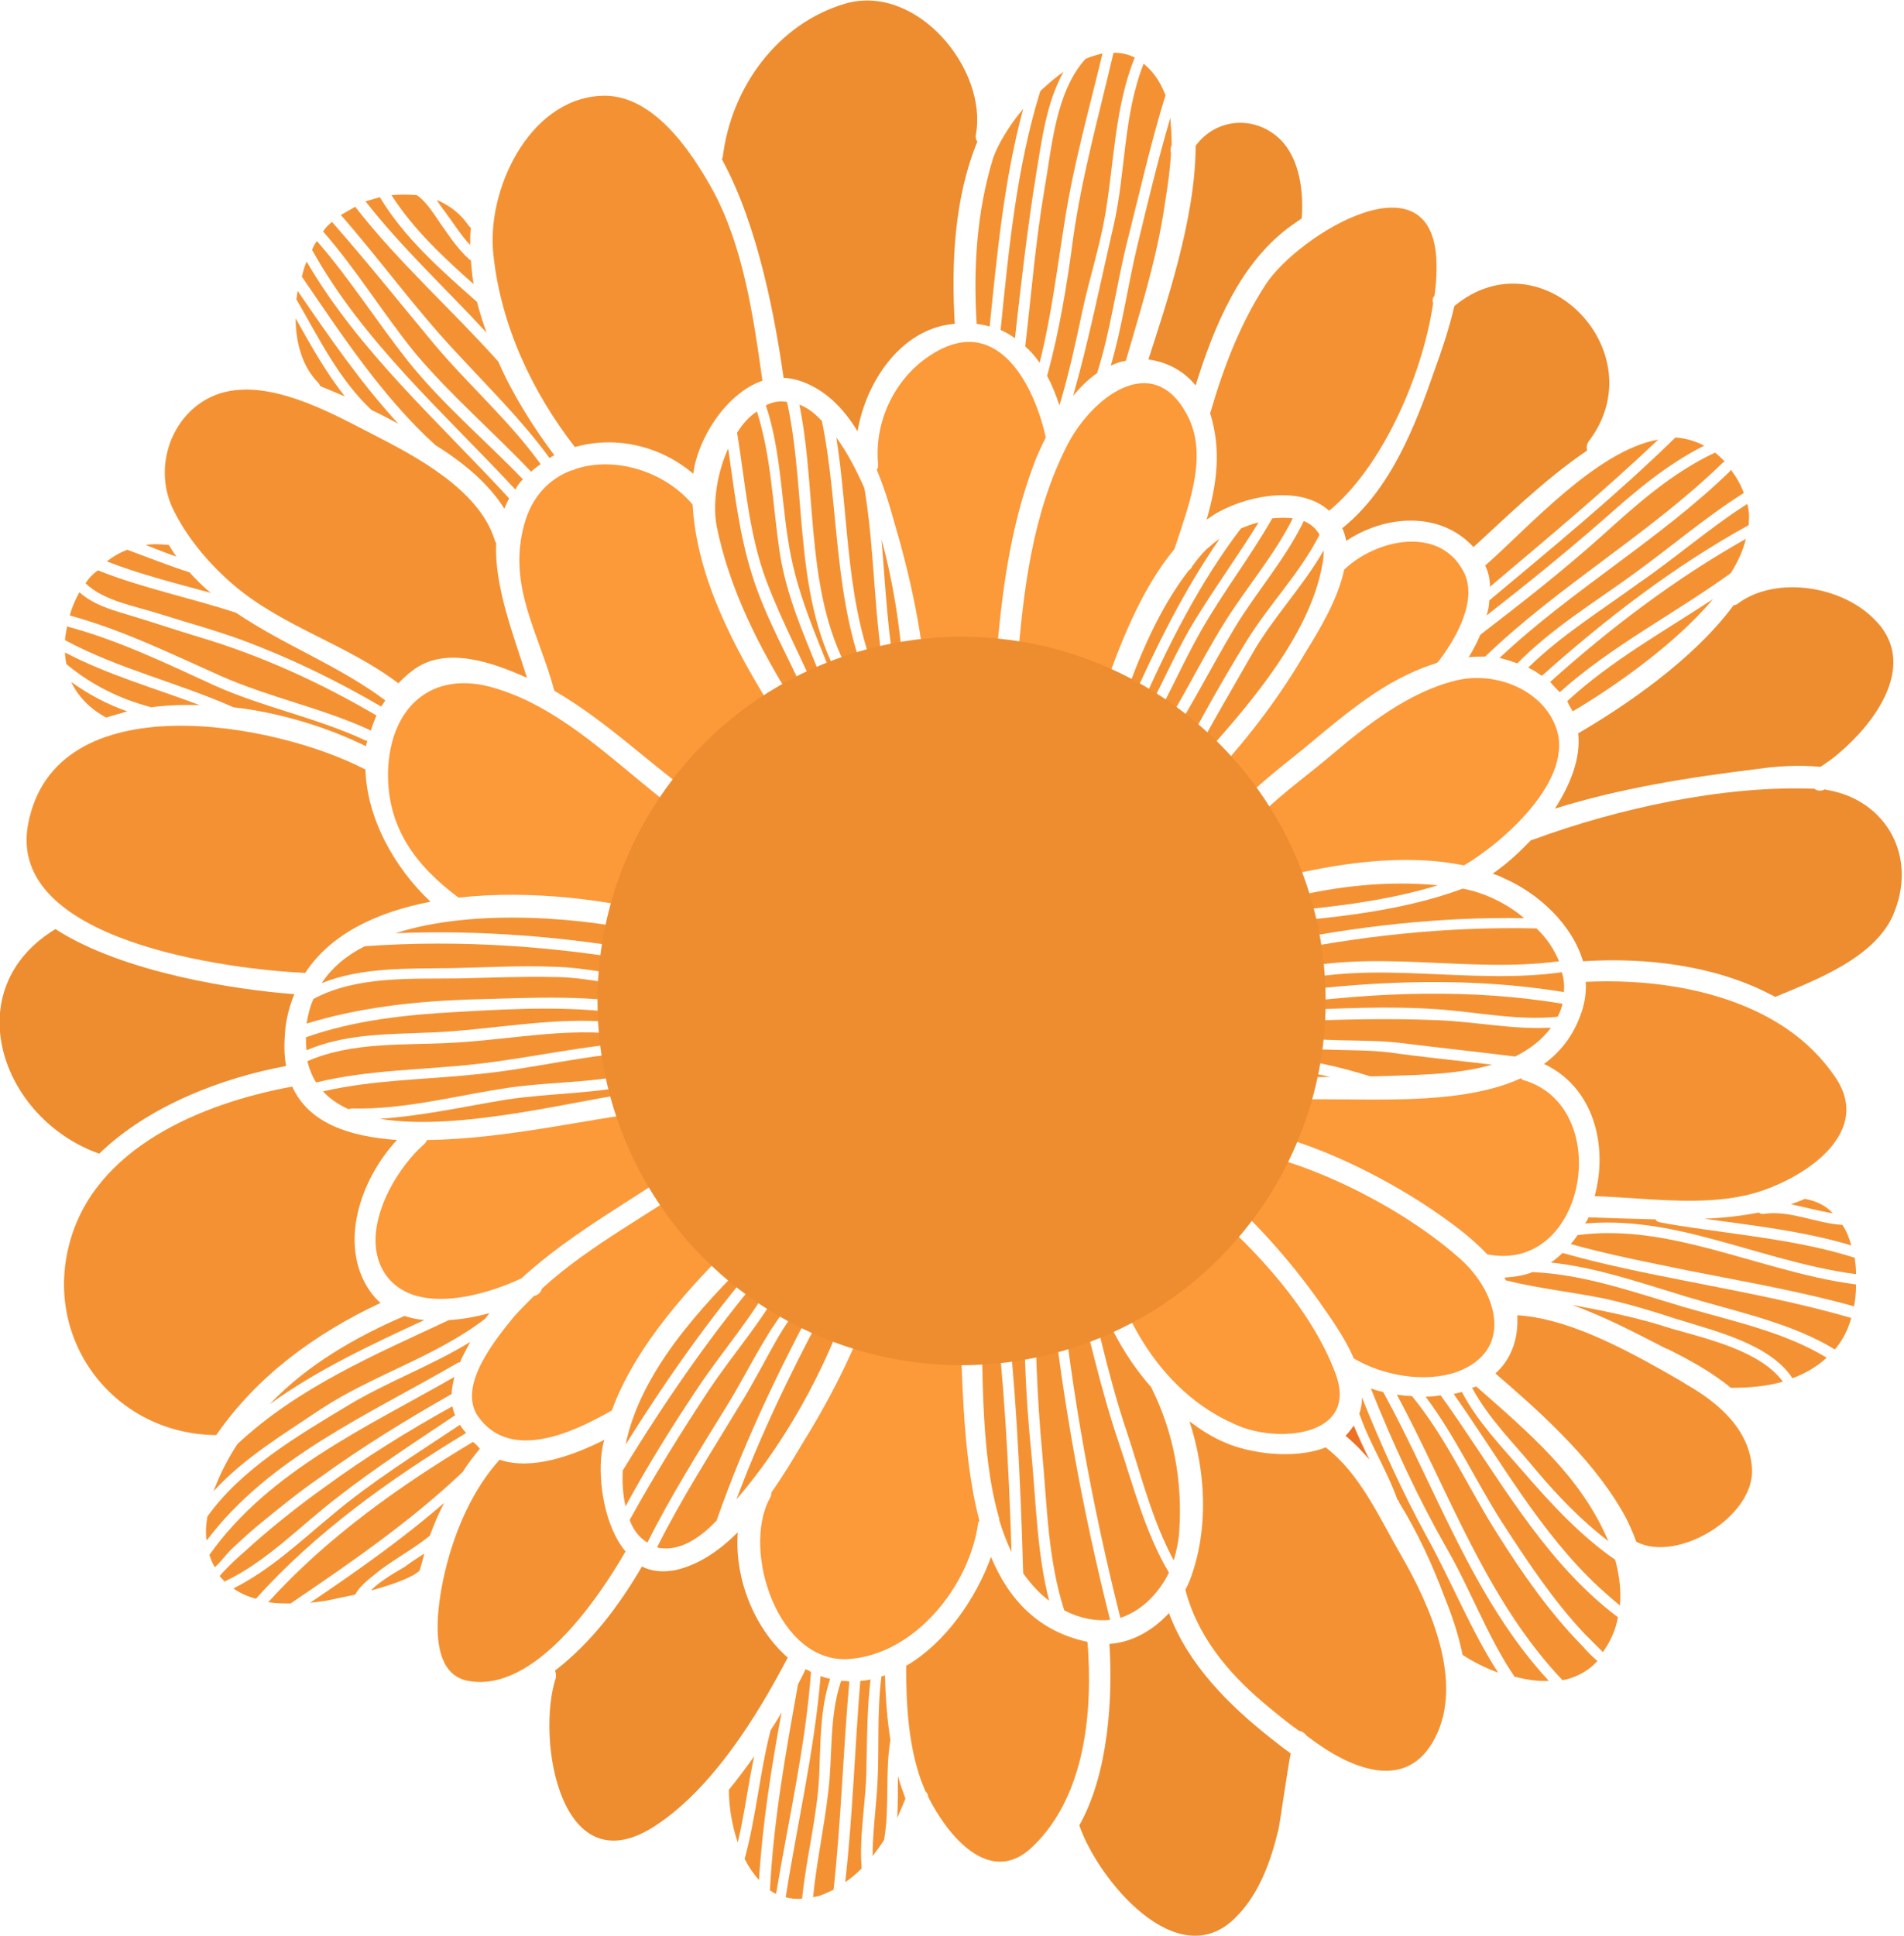 <?xml version="1.0" encoding="utf-8"?>
<!-- Generator: Adobe Illustrator 19.2.1, SVG Export Plug-In . SVG Version: 6.00 Build 0)  -->
<svg version="1.1" id="Layer_1" xmlns="http://www.w3.org/2000/svg" xmlns:xlink="http://www.w3.org/1999/xlink" x="0px" y="0px"
	 viewBox="0 0 278.2 282.8" style="enable-background:new 0 0 278.2 282.8;" xml:space="preserve">
<style type="text/css">
	.st0{fill:#ED7123;}
	.st1{fill:#FC9939;}
	.st2{fill:#F49233;}
	.st3{fill:#ED8D30;}
</style>
<g>
	<path class="st0" d="M196.6,209.7c1.2,1,2.4,2.2,3.5,3.5c-0.8-1.6-1.6-3.3-2.3-5C197.4,208.8,197,209.3,196.6,209.7z"/>
	<g>
		<path class="st1" d="M136.4,51.6c-5.5,3.3-8.7,9.8-8.1,16.2c0,0.3,0,0.6-0.2,0.8c1,2.4,1.8,4.9,2.4,7.1c2.5,8.4,4.5,17.4,4.9,26.2
			c0.6,0.5,1.2,1,1.7,1.6c0.1,0.1,0.1,0.2,0.2,0.3c0.2-0.1,0.4-0.3,0.6-0.4c0.1,0,0.1,0,0.2-0.1c0-0.1,0-0.2,0-0.4
			c1-3.9,4.1-5.7,7.4-5.8c0.8-10,2-19.9,5.6-29.4c0.4-1.1,1-2.4,1.7-3.8C151.2,56.5,145.9,45.8,136.4,51.6z"/>
		<path class="st1" d="M177.6,113c1.1,1.4,1.7,3.2,1.7,5.2c0.3,0.1,0.6,0.3,0.8,0.4c3.4-4,8-7.2,12-10.6c4.2-3.5,8.7-7.2,13.6-9.5
			c1.4-0.7,2.8-1.2,4.3-1.7c0,0,0-0.1,0.1-0.1c2.5-3.2,6-9.1,3.7-13.3c-3.6-6.7-12.8-4.6-17.4-0.2c-0.9,4.4-3.8,9.1-5.6,12
			C187.1,101.6,182.6,107.5,177.6,113z"/>
		<path class="st1" d="M212.7,99.4c-6.9,1.7-13,6.5-18.3,11c-3.9,3.3-8.4,6.4-11.8,10.3c1.1,1.3,1.7,2.9,1.6,4.7
			c0.2,0.2,0.5,0.3,0.7,0.5c0.2,0.1,0.5,0.2,0.7,0.4c0.7,0.6,1.2,1.2,1.6,1.8c8.2-2,18-3.5,26.7-1.7c0,0,0,0,0,0
			c5.5-3.2,16.4-12.6,13.4-20.3C225.2,100.6,218.3,98,212.7,99.4z"/>
		<path class="st1" d="M101.7,168.8c0,0,0.1,0,0.1-0.1c0-0.1-0.1-0.2-0.1-0.3c-3.3,0.4-6.4-1-7.8-4.3c-0.2-0.5-0.3-1-0.4-1.5
			c-6.9,0.7-19.8,3.8-31.1,3.9c-0.1,0.2-0.2,0.4-0.4,0.6c-4.5,3.9-9.7,13.1-5.7,19c4.1,6,14.2,3.3,19.9,0.6
			C83.8,179.7,93.7,174.6,101.7,168.8z"/>
		<path class="st1" d="M213.5,184c-8-7.2-21-13.9-31.5-15.9c0,0,0,0-0.1,0c0,0-0.1,0.1-0.1,0.1c-0.6,0.6-1.4,1.1-2.2,1.5
			c-0.3,1.4-0.8,2.8-1.5,4.1c5.3,4.6,10.2,10.1,14.3,15.8c1.6,2.3,4,5.5,5.4,8.8c4.2,2.5,10.3,3.6,15,2
			C221.3,197.3,218.8,188.8,213.5,184z"/>
		<path class="st1" d="M69.8,206.8c4.7,6.8,14,2.4,19.6-0.8c3.5-9.6,11.6-18.3,18.5-25.1c-1-1.9-1.3-4.3-0.8-7
			c-0.6-0.1-1.2-0.3-1.8-0.5c-0.9-0.4-1.7-1-2.3-1.8c-7.7,5.6-16.7,10.1-23.8,16.6c-0.1,0.3-0.3,0.7-0.7,0.9
			c-0.1,0.1-0.3,0.1-0.5,0.2c-1,1-2,2-2.9,3C72.6,195.4,66.8,202.3,69.8,206.8z"/>
		<path class="st1" d="M124.2,242.3c9.6-0.8,17.4-10.7,18.7-19.7c0-0.2,0.1-0.3,0.2-0.5c-2.7-10.3-2.4-22.7-3-31.2
			c-2.9,0.2-5.8-1.1-7.2-4.2c-0.2,0.1-0.5,0.2-0.8,0.3c-1.2,0.4-2.6,0.3-3.8-0.1c-2.4,8.5-6.5,16.6-11.1,24
			c-1.3,2.2-2.8,4.7-4.5,7.1c0,0.3,0,0.5-0.2,0.8C108.3,226.4,113.7,243.2,124.2,242.3z"/>
		<path class="st1" d="M156,64.9c-5.2,10.1-6.5,21.5-7.4,32.7c2.8,0.9,5.3,2.9,6,6c1.8-2.1,4.2-2.8,6.5-2.3
			c2.4-6.8,5.5-15.1,10.5-21.1c2-6.2,5.1-13.7,1.8-19.7C168.4,51.2,159.6,58,156,64.9z"/>
		<path class="st1" d="M101.7,130.3c-2.7-0.8-4.3-3.8-3.5-6.8c0.4-1.4,1.1-2.9,2-4.2c-7.2-5.1-13.5-11.7-21.3-16
			c-0.1,0-0.1-0.1-0.2-0.1c-2-1.1-4.1-2-6.4-2.7c-9.3-2.8-15.3,2.9-15.6,12.1c-0.2,8.2,4,13.8,10.3,18.5c10.7-1.2,22.4,0.4,29.9,2.5
			C98.3,132.2,99.9,131,101.7,130.3z"/>
		<path class="st1" d="M101.2,73.7c-4.1-4.9-11.4-7.1-17.1-5.2c-0.2,0.1-0.4,0.2-0.6,0.2c-3.2,1.2-5.8,3.8-6.9,7.9
			c-2.5,9,2.2,16,4.4,24.3c7.8,4.5,14,10.8,21.4,16c0.9-0.7,2-1.3,3.1-1.6c0.5-0.1,1,0,1.3,0.3c0.3,0,0.6,0,0.9,0.2
			c0.4,0.2,0.7,0.5,1,0.7c-2.2-3.7-0.8-8.4,2.3-11.3c0.1-0.2,0.3-0.4,0.5-0.6c0.5-0.3,0.9-0.6,1.4-0.9
			C107.4,94.8,101.8,84.5,101.2,73.7C101.3,73.7,101.2,73.7,101.2,73.7z"/>
		<path class="st1" d="M222.2,157.5c-10.7,4.9-27.5,2.2-37.7,3.4c0.1,1.5-0.1,3-0.7,4.3c8.5,1.8,18,6.5,25.2,11.3
			c2.6,1.8,5.8,4,8.3,6.7c0,0,0,0,0,0c14.6,2.9,18.7-21.8,5.1-25.5C222.4,157.6,222.3,157.5,222.2,157.5z"/>
		<path class="st1" d="M195.1,200.5c-3.5-9.2-11.3-17.7-18.8-24.2c-1.8,2-4.3,3.2-7.3,2.8c0,0-0.1,0-0.1,0c-0.1,0-0.1,0-0.2,0
			c-0.8,0-1.7,0.1-2.5-0.2c-0.7,0.4-1.5,0.7-2.4,0.8c0,0.2-0.1,0.4-0.2,0.6c-0.5,0.9-1.2,1.7-2,2.6c0.1,0.2,0.3,0.4,0.3,0.7
			c1.1,5.3,6.1,19.7,19.7,24.9C187.8,210.7,198.5,209.4,195.1,200.5z"/>
	</g>
	<g>
		<path class="st2" d="M158.9,239.8c-7.2-1.5-11.5-6.2-14.1-12.4c-2.2,6.1-6.7,12.6-12.4,15.9c0,5.6,0.3,11.5,2.2,16.8
			c0.2,0.5,0.4,1,0.6,1.5c0.2,0.2,0.4,0.5,0.4,0.8c2.9,5.8,9.1,13.3,15.3,7.3C158.6,262.3,159.7,250,158.9,239.8z"/>
		<g>
			<path class="st2" d="M62.9,131.7c-5.3-5-9.3-12.2-9.5-19.3c-13.2-6.9-45.4-12.8-49.3,8c-3.2,17.1,29.4,21.2,40.5,21.7
				C48.3,136.4,55.1,133.2,62.9,131.7z"/>
			<path class="st2" d="M55.6,190.3c-0.6-0.5-1.1-1.1-1.6-1.8c-4.6-6.8-1.3-16.3,4-22c-7.1-0.5-12.9-2.5-15.3-7.8
				c-13.1,2.4-29,8.9-32.6,23.1c-3.7,14.3,6.8,27.7,21.5,27.8C37.6,200.9,46.2,194.7,55.6,190.3z"/>
			<path class="st2" d="M25.5,74.8c2.1,4.1,5.2,7.7,8.7,10.7c7.2,6.1,16.5,8.6,24,14.3c0.6-0.6,1.2-1.2,2-1.8
				c4.8-3.8,11.9-1.2,16.8,1c-1.9-6.1-4.8-13.3-4.5-19.7c-0.1-0.1-0.2-0.3-0.2-0.4C70,71.5,60.7,66.6,54.2,63.3
				c-5.6-2.9-13.3-7.1-19.9-6.3C26.1,57.9,21.6,67.4,25.5,74.8z"/>
			<path class="st2" d="M209.7,253.8c4.2-8.2-0.7-19.2-4.9-26.5c-3.2-5.5-6-12-11.1-15.9c-4.6,1.8-11,0.9-14.7-0.7
				c-1.9-0.8-3.6-1.9-5.2-3.1c2.4,7.4,2.8,15.6,0.2,22.8c-0.2,0.6-0.5,1.2-0.8,1.8c1.7,6.6,6.1,12,11.3,16.4
				c1.3,1.1,3.2,2.7,5.3,4.2l0.1,0c0.4,0.1,0.8,0.4,1,0.7C197.1,258.3,205.5,262,209.7,253.8z"/>
			<path class="st2" d="M87.9,212.3c0.1-0.7,0.2-1.4,0.4-2c-4.6,2.3-10.6,4.5-15.3,2.9c-3.9,4.3-6.4,10.1-7.8,15.6
				c-1,4-3.4,15.5,3.2,16.7c9.6,1.8,18.9-11.8,23-18.9C88.3,222.9,87.4,216.3,87.9,212.3z"/>
			<path class="st2" d="M84,65.3c5.9-1.7,12.5-0.2,17.3,3.9c0.6-5,4.7-11.7,10.1-13.6c-1.3-9.3-2.8-19.7-7.3-27.9
				C101,22.1,95.3,13.5,87.7,14C77.2,14.6,71,27.9,72.1,37.3C73.2,47.5,77.7,57.2,84,65.3z"/>
			<path class="st2" d="M184.9,41.6c-3.7,5.7-6.1,12-8,18.5c0,0.1-0.1,0.2-0.1,0.2c1.7,5.4,1,10.4-0.5,15.6c0.6-0.4,1.3-0.9,1.9-1.2
				c4.5-2.4,11.9-3.8,16-0.1c7.6-6.2,13.6-19.5,15.2-30.3c-0.1-0.4-0.1-0.8,0.2-1.1c0.2-1.4,0.3-2.7,0.3-3.9
				C210.2,21.6,189.6,34.3,184.9,41.6z"/>
			<path class="st2" d="M268,157.1c-2.7-3.9-6.3-6.8-10.4-8.9c-7.8-4-17.3-5.2-25.9-4.8c0.1,1.7-0.2,3.5-0.9,5.2
				c-1.1,2.9-2.9,5.1-5.2,6.8c7.3,3.4,9.4,12,7.4,19.3c5.5,0.2,11.2,0.9,16.7,0.6c1.8-0.1,3.5-0.3,5.3-0.7
				C262,173.1,274.4,166,268,157.1z"/>
			<path class="st2" d="M256,214.6c-0.3-5.8-4.9-9.7-9.6-12.4c-1.1-0.7-2.4-1.4-3.6-2.1c-6.4-3.6-14.2-7.6-21.1-8
				c0.2,3.8-1.1,6.6-3.2,8.5c5.9,5.1,13.8,12,18.4,19.9c0.9,1.5,1.6,3.1,2.2,4.7C245.2,228.3,256.3,221.5,256,214.6z"/>
		</g>
	</g>
	<g>
		<path class="st2" d="M180.4,91.7c-3.6,6-6.7,12.3-10.6,18.1c0.3,0.4,0.7,0.7,0.9,1.2c0,0,0,0,0,0c0.6-0.2,1.2-0.2,1.8-0.3
			c3-5.8,6.2-11.5,9.6-17c3.3-5.4,7.8-9.9,10.7-15.6c-0.5-0.9-1.3-1.6-2.3-2C187.8,81.7,183.6,86.4,180.4,91.7z"/>
		<path class="st2" d="M175.5,92.1c-2.8,4.9-5,10.2-7.9,15c0.1,0.3,0.2,0.6,0.2,0.9c0,0.2,0,0.3,0,0.5c0.3,0.1,0.5,0.2,0.7,0.3
			c3.9-5.8,6.8-12.1,10.5-18c3.2-5.1,7.2-9.7,9.9-15.1c-0.9-0.1-1.9-0.1-3,0C182.7,81.3,178.7,86.5,175.5,92.1z"/>
		<path class="st2" d="M193.4,80.4c-3.1,5.4-7.5,9.9-10.5,15.2c-2.9,5.1-5.9,10.1-8.6,15.3c0.3,0.1,0.6,0.2,0.8,0.3
			c6.9-7.6,16.3-18.3,18.1-28.7C193.4,81.7,193.4,81,193.4,80.4z"/>
		<path class="st2" d="M210.1,129.3c-7.3-0.7-14.8,0.1-22,1.9c0,0.6-0.1,1.3-0.2,1.9C195.4,132.4,202.9,131.5,210.1,129.3z"/>
		<path class="st2" d="M213.8,129.8c0,0-0.1,0-0.1,0c-8.4,3.1-17.5,4.1-26.4,4.9c-0.1,0.1-0.2,0.3-0.3,0.4c-0.2,0.3-0.3,0.5-0.5,0.8
			c-0.2,0.2-0.4,0.5-0.5,0.7c0,0.1,0,0.3,0,0.4c0,0.3-0.1,0.5-0.1,0.8c12.1-2.5,24.4-3.9,36.8-3.7
			C220.1,131.9,216.9,130.4,213.8,129.8z"/>
		<path class="st2" d="M183.5,157.2c0.1,0.2,0.2,0.4,0.3,0.6c3.5-0.5,7.1-0.5,10.6-0.5c-3.1-0.7-6.3-1.2-9.5-1.2
			C184.5,156.5,184,156.8,183.5,157.2z"/>
		<path class="st2" d="M229.8,103.9c5.4-3.2,14.6-9.4,20.5-16.4c-7.3,4.8-14.9,9-21.3,14.9C229.2,102.9,229.5,103.4,229.8,103.9z"/>
		<path class="st2" d="M204.4,152.3c5.6,0.7,11.2,1.3,16.9,2c0,0,0,0,0.1,0c1.4-0.7,2.6-1.5,3.7-2.5c0.6-0.6,1.1-1.1,1.5-1.7
			c-5.6,0.3-11.1-0.9-16.7-1.1c-7.1-0.3-14.5-0.1-21.6,0.2c-0.1,0.7-0.2,1.3-0.4,2C193.1,152.3,198.9,151.7,204.4,152.3z"/>
		<path class="st2" d="M200.2,157.2c0.3,0,0.6,0,0.9,0c4.9-0.2,11.4-0.1,16.9-1.7c-5-0.6-10.1-1.1-15.1-1.8
			c-5.2-0.6-10.6,0-15.7-1.1c-0.3,0.6-0.6,1.3-1,1.8C191,154.7,195.7,155.8,200.2,157.2z"/>
		<path class="st2" d="M188.3,147.6c7.1-0.3,14.5-0.7,21.6-0.2c5.9,0.4,11.8,1.7,17.7,1.1c0.3-0.6,0.6-1.3,0.7-1.9
			c-13.2-2.2-26.8-1.7-40,0C188.3,146.8,188.3,147.2,188.3,147.6z"/>
		<path class="st2" d="M185.4,139.4c0,0,0,0.1,0,0.1c0.7,0.7,1.2,1.6,1.7,2.5c13.3-3.6,27.2,0.2,40.7-1.6c-0.7-1.7-1.8-3.4-3.3-4.8
			c-13.1-0.3-26.1,1.1-38.9,3.8C185.5,139.5,185.5,139.4,185.4,139.4z"/>
		<path class="st2" d="M188,144.9c13.4-1.7,27.1-2.2,40.5,0c0.1-1,0-2-0.3-2.9c-13.5,1.9-27.3-1.9-40.5,1.6
			C187.8,144,187.9,144.4,188,144.9z"/>
		<path class="st2" d="M215.1,202.7c2.4,4.5,6.2,8.2,9.4,12.1c3.2,3.8,6.6,7.3,10.5,10.3c-4-9.5-11.7-15.9-19.3-22.6
			C215.5,202.6,215.3,202.6,215.1,202.7z"/>
		<path class="st2" d="M166.5,103.7c-0.1,0.3-0.4,0.4-0.6,0.4c0.4,0.4,0.7,0.8,0.9,1.3c2.9-5,5-10.4,8.1-15.3
			c2.9-4.7,6.1-9.1,9-13.8c-0.9,0.2-1.7,0.5-2.6,0.9C175.2,85.2,170.6,94.4,166.5,103.7z"/>
		<path class="st2" d="M59.1,192.2c-7.2,3.1-14.3,7.2-19.7,12.9c6.9-5,14.8-8.7,22.6-12.3C60.9,192.7,60,192.5,59.1,192.2z"/>
		<path class="st2" d="M128.8,78.8c0.6,7.1,0.9,14.2,2.3,21.2c0.3,0.1,0.6,0.1,1,0.2C131.8,93.8,130.8,86,128.8,78.8z"/>
		<path class="st2" d="M91.4,211c5.9-9.4,12.2-18.4,19.4-26.8c-0.3-0.2-0.6-0.4-0.9-0.7C102.4,190.9,93.6,200.3,91.4,211
			C91.4,210.9,91.4,211,91.4,211z"/>
		<path class="st2" d="M68.7,35.8c0-0.8,0-1.7,0.1-2.5c-0.1-0.1-0.2-0.2-0.3-0.3c-1.2-1.8-2.8-3-4.7-3.8c0.4,0.6,0.8,1.2,1.2,1.7
			C66.2,32.5,67.3,34.3,68.7,35.8z"/>
		<path class="st2" d="M15.5,104.8C15.5,104.8,15.5,104.8,15.5,104.8c1-0.3,2.1-0.6,3.1-0.9c-2.9-1-5.7-2.5-8.2-4.3
			C11.4,101.7,13.1,103.5,15.5,104.8z"/>
		<path class="st2" d="M34.1,103.3c7,0.8,13.9,3,19.4,5.7c0-0.3,0.1-0.6,0.2-0.8c-0.1,0-0.3,0-0.4-0.1c-7.1-3.3-14.9-4.8-22-8
			c-7-3.2-14-6.6-21.5-8.6c0,0,0,0,0,0c-0.1,0.7-0.3,1.4-0.3,2C17.3,97.7,26,99.7,34.1,103.3z"/>
		<path class="st2" d="M10.2,89.9C10.2,89.9,10.2,89.9,10.2,89.9c7.7,2.1,14.8,5.6,22,8.8c7.2,3.2,14.9,4.7,22,8
			c0.2-0.7,0.5-1.5,0.8-2.2c-8-4.7-16.5-8.6-25.4-11.3c-3.7-1.1-7.5-2.4-11.2-3.5c-2.4-0.7-4.9-1.5-6.8-3.2
			C11,87.6,10.5,88.7,10.2,89.9z"/>
		<path class="st2" d="M12.5,85.2C12.5,85.2,12.6,85.2,12.5,85.2c2.7,2.6,7.2,3.3,10.6,4.4c4.1,1.3,8.2,2.4,12.3,3.9
			c7,2.6,13.8,5.9,20.3,9.7c0.2-0.3,0.4-0.6,0.6-0.9c-6.8-5.1-14.9-8.1-21.8-12.8c-6.7-2.2-13.7-3.6-20.2-6.2
			C13.6,83.8,13,84.4,12.5,85.2z"/>
		<path class="st2" d="M66.5,206.7c-0.2-0.4-0.3-0.9-0.4-1.3c-6.5,3.6-12.8,7.5-18.8,11.9c-3.5,2.5-6.9,5.2-10.1,8
			c-1.4,1.3-2.9,2.5-4.2,3.9c-0.2,0.2-0.6,0.6-0.9,1c0.2,0.3,0.5,0.5,0.7,0.8l0,0c6.3-3,11-8.1,16.5-12.3
			C54.8,214.4,60.7,210.6,66.5,206.7z"/>
		<path class="st2" d="M38.3,222.3c2.7-2.2,5.4-4.4,8.3-6.4c6.2-4.5,12.7-8.5,19.4-12.3c0-0.8,0.2-1.6,0.4-2.5
			c-12.7,7.3-27.1,13.7-35.8,26c0.2,0.6,0.4,1.2,0.8,1.8c1-0.9,1.9-2.2,2.7-2.9C35.4,224.8,36.8,223.5,38.3,222.3z"/>
		<path class="st2" d="M70.9,192.6c0.2-0.3,0.4-0.5,0.6-0.8c-1.9,0.5-3.9,0.9-5.9,1c-10.9,5.1-22,9.8-30.9,18.1
			c-1.4,2.1-2.6,4.5-3.5,6.9c4.5-4.9,10.2-8.3,15.7-12C54.5,200.8,63.6,198.2,70.9,192.6z"/>
		<path class="st2" d="M66.8,199.1c0.1-0.1,0.3-0.1,0.4-0.1c0.4-1,1-2,1.5-3c-5.7,3.5-12.1,5.8-17.9,9.3
			c-7.3,4.4-15.5,9.2-20.5,16.2c-0.2,1.2-0.3,2.4-0.1,3.5C39.3,212.9,53.9,206.6,66.8,199.1z"/>
		<path class="st2" d="M21.3,79.6c1.5,0.6,3,1.2,4.5,1.7c-0.4-0.5-0.7-1-1-1.5c0,0-0.1-0.1-0.1-0.2C23.5,79.5,22.4,79.4,21.3,79.6z"
			/>
		<path class="st2" d="M77.6,68.9c0.3-0.3,0.7-0.6,1.1-0.9c0.1-0.1,0.2-0.1,0.3-0.2c-4.6-6.4-10.6-11.6-15.7-17.7
			c-4.9-5.9-9.7-11.9-14.8-17.7c-0.3,0.3-0.7,0.6-1,1c-0.1,0.1-0.2,0.3-0.3,0.4c4.9,5.6,8.7,11.9,13.4,17.7
			C65.8,57.7,72,63,77.6,68.9z"/>
		<path class="st2" d="M80.3,66.9c0.2-0.1,0.4-0.3,0.7-0.4c-3-4-6-8.7-8.2-13.7C66,45.2,58.2,38.3,51.9,30.2
			c-0.7,0.4-1.4,0.8-2.1,1.2c5.7,6.5,10.8,13.6,16.7,19.9C71.2,56.4,76.2,61.3,80.3,66.9z"/>
		<path class="st2" d="M76.4,70c-5.6-5.8-11.9-11.1-16.9-17.4c-4.5-5.7-8.4-11.9-13.2-17.4c-0.3,0.4-0.5,0.8-0.7,1.3
			c7.5,13.5,19.3,23.8,29.7,35C75.6,70.9,76,70.4,76.4,70z"/>
		<path class="st2" d="M68.8,38c-0.1,0-0.1,0-0.2-0.1c-1.6-1.4-2.8-3.2-4-4.9c-1-1.4-2.2-3.5-3.7-4.5c-1.2-0.1-2.4-0.1-3.7,0
			c3.2,5,7.6,9.1,12,13C69,40.4,68.9,39.2,68.8,38z"/>
		<path class="st2" d="M69.7,44.1c-5.2-4.6-10.6-9.3-14.2-15.3c-0.7,0.2-1.4,0.4-2.1,0.6c5.4,6.9,11.8,12.8,17.7,19.2
			C70.6,47.2,70.1,45.7,69.7,44.1z"/>
		<path class="st2" d="M73.7,74.3c0.2-0.5,0.4-1,0.7-1.5C64.1,61.6,52.5,51.4,44.8,38.2c-0.3,0.7-0.5,1.4-0.7,2.2
			C50,49,55.8,57.9,63.6,65C67.6,67.5,71.3,70.5,73.7,74.3z"/>
		<path class="st2" d="M15.6,82c4.9,1.9,10.1,3.2,15.2,4.6c-1.1-0.9-2.1-1.9-3.1-3c-3.1-1-6.1-2.2-9.1-3.3
			C17.5,80.7,16.5,81.3,15.6,82z"/>
		<path class="st2" d="M67.2,208.1c-6.3,4.2-12.9,8.3-18.7,13.2c-4.6,3.8-9,8-14.4,10.7c1,0.7,2.1,1.2,3.3,1.5c0,0,0,0,0,0
			C46,223.9,57,216,68.1,209.3C67.8,208.9,67.5,208.6,67.2,208.1z"/>
		<path class="st2" d="M46.5,55.9c0.1,0.1,0.2,0.3,0.3,0.5c1.2,0.5,2.4,1,3.6,1.5c-2.8-3.5-5-7.5-7.2-11.4
			C43.2,50.1,44.2,53.6,46.5,55.9z"/>
		<path class="st2" d="M58.2,61.9c-5.5-6-10.1-12.7-14.7-19.4c-0.1,0.4-0.1,0.8-0.2,1.2c3.3,5.7,6.2,11.7,11,16.2
			C55.6,60.5,56.9,61.2,58.2,61.9z"/>
		<path class="st2" d="M22.1,103.3c2.3-0.3,4.7-0.4,7.1-0.3c-6.6-2.5-13.4-4.4-19.7-7.7c0,0.6,0.1,1.2,0.2,1.7
			C13.3,100,17.5,102.1,22.1,103.3z"/>
		<path class="st2" d="M62,226.9c-0.9,0.6-1.9,1.2-2.8,1.9c-1.1,0.7-3.6,2-5,3.5c3-0.8,6.1-1.9,7.1-2.9
			C61.6,228.5,61.8,227.7,62,226.9z"/>
		<path class="st2" d="M204.4,219.4c2.8,4.5,5,9.4,6.6,13.7c1.1,2.7,2.1,5.6,2.7,8.6c1.5,1,3.3,1.9,5.2,2.6
			c-4-6.2-6.8-13.3-10.4-19.8c-3.6-6.6-6.7-13.4-9.5-20.4c0,0.8-0.1,1.6-0.4,2.4c0,0.1,0.1,0.1,0.1,0.2c1.5,4.3,4,8.1,5.5,12.4
			C204.4,219.1,204.4,219.3,204.4,219.4z"/>
		<path class="st2" d="M131.1,265.5c0.4-0.9,0.8-1.8,1.2-2.8c-0.4-1.1-0.8-2.2-1.1-3.3C131.2,261.4,131.2,263.4,131.1,265.5z"/>
		<path class="st2" d="M106.5,261.4c0,2.3,0.4,5.1,1.3,7.7c1-4.2,1.5-8.4,2.4-12.6C109,258.2,107.8,259.8,106.5,261.4z"/>
		<path class="st2" d="M130.1,254.1c-0.5-3.1-0.7-6.2-0.8-9.4c-0.2,0.1-0.3,0.1-0.5,0.1c-0.7,5.3-0.3,10.5-0.6,15.8
			c-0.2,3.5-0.7,7-0.7,10.5c0.6-0.8,1.2-1.6,1.7-2.4c0,0,0-0.1,0-0.1C130,263.8,129.3,259,130.1,254.1z"/>
		<path class="st2" d="M69.1,210.6C58.4,217,47.7,224.6,39.2,234c1.1,0.2,2.2,0.2,3.3,0.2c0,0,0.1-0.1,0.1-0.1
			c8.7-5.9,17.4-11.9,25-19.1c0.8-1.3,1.7-2.4,2.5-3.4C69.8,211.2,69.5,210.9,69.1,210.6z"/>
		<path class="st2" d="M47.6,233.8c0.9-0.2,2.5-0.5,4.3-0.9c0.8-1.5,2.6-2.7,3.8-3.7c2.3-1.7,4.9-3.1,7.1-4.9
			c0.6-1.6,1.3-3.3,2.1-4.8c-6.1,5.3-12.8,10-19.6,14.6C46.2,234,46.9,233.9,47.6,233.8z"/>
		<path class="st2" d="M112.6,252.7c-1.6,6.2-2.1,12.6-3.8,18.8c0.6,1.2,1.3,2.2,2.1,3.1c0.5-8.2,1.8-16.4,3.3-24.5
			C113.7,251,113.2,251.8,112.6,252.7z"/>
		<path class="st2" d="M122.9,245.5c-1.8,5.3-1.2,10.9-1.9,16.4c-0.6,5.1-1.7,10.1-2.2,15.2c0.3-0.1,0.6-0.1,0.9-0.2
			c0.7-0.2,1.4-0.6,2.1-0.9c1.1-10.1,1.4-20.3,2.3-30.4C123.7,245.5,123.3,245.5,122.9,245.5z"/>
		<path class="st2" d="M127.2,245.3c-0.5,0.1-1,0.2-1.5,0.2c-0.8,9.8-1.1,19.6-2.2,29.4c0.9-0.6,1.7-1.3,2.4-2
			c-0.4-5,0.7-10,0.7-14.9C126.7,253.7,126.7,249.5,127.2,245.3z"/>
		<path class="st2" d="M117.7,243.8c-0.3,0.7-0.7,1.4-1.1,2.2c-1.8,10-3.6,20-4.1,30.1c0.3,0.2,0.6,0.4,0.9,0.5
			c1.8-10.8,4.3-21.5,5.1-32.4C118.2,244,118,243.9,117.7,243.8z"/>
		<path class="st2" d="M121.3,245.2c-0.5-0.1-0.9-0.2-1.4-0.4c-0.9,10.9-3.4,21.5-5.1,32.3c0.7,0.2,1.5,0.3,2.4,0.2
			c0.6-6,2.2-11.9,2.5-18C119.9,254.6,119.8,249.7,121.3,245.2z"/>
		<path class="st2" d="M68,146c8.5-0.2,17.1-0.8,25.4,0.7c0.2-0.8,0.5-1.5,1-2.3c-4.5-0.5-8.9-1.7-13.5-1.7
			c-4.6-0.1-9.2,0.1-13.8,0.2c-6.9,0.1-15-0.4-21.3,3c-0.5,1.1-0.8,2.3-1,3.6C52.3,147.2,60.2,146.3,68,146z"/>
		<path class="st2" d="M51.4,161.9c7.9,0.2,15.6-2,23.4-3.1c6.6-0.9,13.2-0.6,19.6-2.5c0.3-0.5,0.6-1,0.9-1.5
			c-0.4-0.4-0.7-0.7-0.9-1.2c-8.3,0.3-16.4,2.5-24.7,3.3c-7.6,0.8-15.1,0.8-22.5,2.5c1,1.1,2.2,1.9,3.7,2.6
			C51,162,51.2,161.9,51.4,161.9z"/>
		<path class="st2" d="M174.2,82.7c-0.1,0.3-0.3,0.5-0.5,0.6c-4.4,5.7-7.2,12.5-9.6,19.2c0.3,0.2,0.7,0.5,1,0.8c0-0.1,0-0.3,0.1-0.5
			c3.7-8.3,7.8-16.6,13-24.1c-0.8,0.5-1.4,1.1-2,1.6C175.4,81.1,174.8,81.9,174.2,82.7z"/>
		<path class="st2" d="M101.5,203.4c3.9-6,8.8-11.3,12-17.7c-0.4-0.2-0.9-0.4-1.3-0.6c-7.9,9.2-14.8,19.2-21.1,29.5c0,0,0,0-0.1,0.1
			c-0.1,1.7,0,3.6,0.4,5.3C94.5,214.3,97.9,208.8,101.5,203.4z"/>
		<path class="st2" d="M66.3,150.6c9-0.7,17.9-2.5,26.9-0.8c0-0.5,0-1,0-1.4c-8.6-1.6-17.7-1.1-26.4-0.6c-7.5,0.4-15,1.2-22.1,3.7
			c0,0.6,0,1.3,0.1,1.9C51.5,150.5,59.1,151.2,66.3,150.6z"/>
		<path class="st2" d="M93.7,158.2c-6.5,1.6-13.1,1.4-19.7,2.4c-6.1,1-12.3,2.4-18.5,2.8c11.7,2,29.8-3,37.9-3.9
			C93.4,159.1,93.5,158.6,93.7,158.2z"/>
		<path class="st2" d="M146,222c0.5,1.7,1.1,3.2,1.8,4.7c-0.4-12.7-1.1-25.3-2.6-37.9c-0.6,0.5-1.3,0.9-2,1.2
			c0.6,8.5-0.2,21.5,2.8,31.8C146,221.9,146,222,146,222z"/>
		<path class="st2" d="M104.7,222.1c4.4-12.6,10.3-24.5,16.7-36.1c-0.7,0.2-1.5,0.4-2.3,0.4c-1.3,3.2-3.6,5.8-5.4,8.9
			c-1.9,3.3-3.6,6.7-5.6,9.9C104,212,99.6,218.8,96,226c0.1,0,0.3,0.1,0.4,0.1C99.6,226.6,102.6,224.3,104.7,222.1z"/>
		<path class="st2" d="M94.6,225.3c3.4-6.8,7.5-13.3,11.5-19.8c2-3.2,3.7-6.6,5.7-9.9c1.8-3.1,4.3-5.9,5.7-9.2
			c-0.9,0-1.7-0.1-2.5-0.3c-3,6.2-7.6,11.2-11.4,16.9c-4.1,6.2-8,12.5-11.6,19C92.5,223.4,93.4,224.6,94.6,225.3z"/>
		<path class="st2" d="M125.5,185.3c-0.3-0.2-0.6-0.5-0.8-0.8c-0.3,0.2-0.6,0.3-0.9,0.5c0,0,0,0,0,0.1c-6.1,11-11.8,22.1-16.2,33.9
			c8-9.3,14.4-21.5,17.7-33.1C125.3,185.7,125.4,185.5,125.5,185.3z"/>
		<path class="st2" d="M122.2,63.9c1.9,12,1.3,24.6,6.3,35.9c0.3,0,0.7,0,1,0c-1.9-9.4-1.6-19.1-3.2-28.5
			C125.1,68.6,123.8,66.1,122.2,63.9z"/>
		<path class="st2" d="M111.9,59.2c2.4,7.2,2.2,14.8,3.7,22.2c1.5,7.3,4.8,14,7.4,21c0.3-0.4,0.7-0.7,1.1-1
			c-8.5-12.5-6-28.5-9.1-42.7C113.9,58.5,112.9,58.7,111.9,59.2z"/>
		<path class="st2" d="M47,143.6c5.9-2.4,12.9-2.1,19.1-2.2c4.9-0.1,9.9-0.4,14.8-0.2c5,0.1,9.7,1.4,14.6,1.8
			c0.1-0.1,0.2-0.2,0.3-0.3c-0.3-0.7-0.6-1.3-0.7-2c-13.8-2.5-27.8-3.5-41.8-2.5C50.7,139.5,48.5,141.3,47,143.6z"/>
		<path class="st2" d="M153.3,233.8c-1.8-7-1.9-14.3-2.6-21.5c-0.9-8.8-1.2-17.4-1-26.2c-0.5-0.4-1-0.8-1.5-1.4
			c-0.3,1-0.8,2-1.5,2.8c1.7,14,2.4,28.1,2.8,42.3C150.6,231.3,151.8,232.7,153.3,233.8z"/>
		<path class="st2" d="M116.8,59.1c2.8,13.8,0.5,29.3,8.7,41.4c0.5-0.2,0.9-0.4,1.4-0.5c-5.2-12.2-4.2-25.7-6.8-38.5
			C119,60.3,117.9,59.5,116.8,59.1z"/>
		<path class="st2" d="M57.8,136.3c12.4-0.5,24.9,0.5,37.1,2.7c0-0.9,0.1-1.7,0.4-2.6C86.3,134.1,69.5,132.5,57.8,136.3z"/>
		<path class="st2" d="M104.7,76.8c1.9,9.4,6.3,17.9,11.3,25.9c0.7-0.1,1.4-0.2,2.1-0.2c-2.7-6.2-6.2-12.1-8.2-18.5
			c-1.9-6-2.6-12.3-3.5-18.5C104.8,69,104.1,73.4,104.7,76.8z"/>
		<path class="st2" d="M107.7,63.2C107.7,63.2,107.7,63.2,107.7,63.2c1.2,7.3,1.7,14.8,4.3,21.7c2.3,6.1,5.5,11.9,8,18
			c0.6,0.2,1.2,0.5,1.8,0.9c-2.7-7.8-6.7-15.1-7.9-23.3c-1-6.8-1.2-13.8-3.3-20.4C109.5,60.8,108.5,61.9,107.7,63.2z"/>
		<path class="st2" d="M46.2,158.1c7.8-1.9,15.6-1.8,23.5-2.7c8-0.9,15.9-2.8,23.9-3.2c-0.1-0.2-0.2-0.5-0.2-0.7
			c-9.2-1.8-18,0.3-27.2,0.8c-7.1,0.4-14.7-0.2-21.3,2.7C45.2,156.1,45.6,157.2,46.2,158.1z"/>
		<path class="st2" d="M171,17.2c-1.8,6.1-3.3,12.4-4.8,18.6c-1.4,5.8-2.2,11.8-3.9,17.6c0.7-0.3,1.4-0.6,2.2-0.7
			c2-6.9,4.2-13.9,5.4-21c0.4-2.6,1-5.9,1.2-9.3c-0.1-0.4-0.1-0.8,0.1-1.2C171.2,19.8,171.1,18.5,171,17.2z"/>
		<path class="st2" d="M168.8,11.1c-0.5-0.7-1.1-1.3-1.7-1.8c-3,7.6-2.6,15.9-4.4,23.7c-1.9,8.2-3.6,16.7-5.9,24.8
			c1.1-1.3,2.2-2.4,3.5-3.3c2-6.3,2.8-12.8,4.4-19.2c1.8-7.1,3.4-14.3,5.6-21.4C169.9,12.9,169.4,11.9,168.8,11.1z"/>
		<path class="st2" d="M162.7,7.7c-2.1,9-4.6,17.9-5.9,27.1c-0.9,6.8-2,13.5-3.8,20.1c0.7,1.3,1.3,2.8,1.8,4.3
			c1.4-4.6,2.4-9.3,3.4-14c1-4.6,2.5-9.2,3.3-13.9c1.3-7.7,1.4-15.7,4.3-22.9C164.8,7.9,163.8,7.7,162.7,7.7z"/>
		<path class="st2" d="M142.7,47.3c0.7,0.1,1.3,0.2,1.9,0.4c1.1-10.7,2.1-21.4,4.9-31.8c-2.1,2.5-3.7,5.2-4.4,7.2
			C142.7,31,142.2,39.1,142.7,47.3z"/>
		<path class="st2" d="M149.8,50.6c0.8,0.7,1.5,1.5,2.1,2.4c1.8-7.1,2.6-14.2,3.8-21.5c1.3-8,3.5-15.8,5.4-23.7
			c-0.8,0.2-1.6,0.4-2.5,0.8c-4.4,4.9-4.9,12.9-6,19.1C151.3,35.3,150.7,42.9,149.8,50.6z"/>
		<path class="st2" d="M148.3,49.4c0.9-8,1.8-16,3.1-24c0.8-4.8,1.5-10.5,4-14.9c-1.2,0.8-2.3,1.8-3.4,2.8
			c-3.5,11.3-4.6,23.1-5.8,34.9C146.9,48.5,147.6,48.9,148.3,49.4z"/>
		<path class="st2" d="M217.7,85.7c8.3-7,16.7-14,24.6-21.5c-9.1,1.6-19.2,13.1-25.3,18.4C217.5,83.6,217.7,84.6,217.7,85.7z"/>
		<path class="st2" d="M170.8,229.7c-3.5-5.9-5.2-12.7-7.4-19.2c-2.7-8-4.4-16.1-6.6-24.2c-0.6,0.2-1.2,0.5-1.9,0.6
			c1.7,16.7,4.7,33.1,8.8,49.4C166.7,235.3,169.2,232.9,170.8,229.7z"/>
		<path class="st2" d="M172.3,223.7c0.5-7.4-0.8-14.5-4.1-21.1c-4.4-5-7.5-11.2-9-17.6c-0.3,0.2-0.6,0.4-0.9,0.6
			c2.1,7.8,3.7,15.7,6.3,23.4c2.1,6.3,3.7,13,6.9,18.9C171.9,226.5,172.2,225.2,172.3,223.7z"/>
		<path class="st2" d="M233.9,78.4c-5.6,5-11.6,9.7-17.6,14.3c-0.5,1.2-1.1,2.3-1.7,3.3c0.8-0.1,1.6-0.1,2.4-0.1
			c10.8-10.4,24-17.9,34.7-28.3c0.1-0.1,0.2-0.1,0.3-0.2c-0.5-0.5-0.9-0.9-1.4-1.3C244.2,69.1,239,73.8,233.9,78.4z"/>
		<path class="st2" d="M221.7,96.9c5-5.1,11.1-8.8,16.9-13c5.4-3.9,10.5-8.3,16.2-11.9c-0.3-0.8-0.7-1.6-1.2-2.4
			c-0.2-0.3-0.5-0.7-0.7-1c0,0.1-0.1,0.1-0.1,0.2c-10.4,10.1-23.2,17.4-33.7,27.3C220,96.3,220.9,96.6,221.7,96.9z"/>
		<path class="st2" d="M217.2,89.9c5.9-4.6,11.7-9.3,17.3-14.2c4.5-4,9.1-7.9,14.5-10.6c-1.3-0.7-2.7-1.1-4.2-1.2
			c-8.6,8.4-18,16.1-27.2,23.8C217.6,88.5,217.4,89.3,217.2,89.9z"/>
		<path class="st2" d="M227.9,101.1c7.6-6.8,16.7-11.4,25-17.4c1-1.6,1.8-3.3,2.2-5c-10.3,5.8-19.8,13-28.6,20.9
			C227,100.2,227.5,100.7,227.9,101.1z"/>
		<path class="st2" d="M223.3,97.5c0.3,0.2,0.6,0.3,0.9,0.5c0.4,0.2,0.7,0.5,1.1,0.7c9.3-8.3,19.3-16,30.2-22
			c0.1-1.1,0.1-2.1-0.2-3.1c-5.5,3.5-10.5,7.9-15.9,11.6C233.9,89.2,228.1,92.8,223.3,97.5z"/>
		<path class="st2" d="M155.5,235.2c2.3,1.2,4.6,1.6,6.7,1.4c-4.1-16.3-7.1-32.8-8.8-49.5c-0.7,0-1.4,0-2.1-0.2
			c-0.1,8.6,0.2,17,1,25.5C153,220,153.1,227.7,155.5,235.2C155.4,235.2,155.4,235.2,155.5,235.2z"/>
		<path class="st2" d="M269.2,178.9c-3.8-0.2-7.7-2.2-11.5-1.6c-0.3,0-0.5,0-0.7-0.2c-2.6,0.5-5.3,0.8-8,0.9
			c7.2,1,14.5,1.8,21.5,3.9C270.2,180.8,269.8,179.8,269.2,178.9z"/>
		<path class="st2" d="M263.7,175.1c-0.6,0.3-1.3,0.5-2,0.8c2,0.4,4.1,1,6.1,1.3C266.8,176.1,265.4,175.4,263.7,175.1z"/>
		<g>
			<path class="st2" d="M270.9,190.8c0.2-1,0.3-2.1,0.3-3.2c-7.8-1-15.5-3.8-23.3-5.7c-5.7-1.4-11.5-2.3-17.4-1.5
				c-0.3,0.4-0.6,0.9-1,1.3c5.7,1.6,11.5,2.7,17.3,3.9C254.9,187.2,263,188.6,270.9,190.8z"/>
			<path class="st2" d="M271.2,186.1c0-0.8-0.1-1.6-0.2-2.4c-7.3-2.3-14.8-3.1-22.4-4.2c-2.1-0.3-4.2-0.6-6.2-1
				c-0.3-0.1-0.4-0.2-0.5-0.4c-3.7-0.1-7.1-0.2-9.8-0.3c-0.1,0.3-0.3,0.6-0.5,0.9c5.7-0.5,11.3,0.4,16.8,1.8
				C255.9,182.4,263.5,185.1,271.2,186.1z"/>
			<path class="st2" d="M247.1,191.2c-0.6-0.2-1.2-0.3-1.7-0.5c-7.1-2.1-14.1-4.6-21.5-4.9c-1.2,0.5-2.6,0.7-4.1,0.8
				c0.1,0.1,0.2,0.3,0.2,0.4c4.8,1.2,9.7,1.7,14.6,2.7c3.5,0.8,6.9,1.8,10.2,2.9c0.3,0.1,0.7,0.2,1,0.3c5.1,1.6,12.9,3.5,16.1,8.4
				c1.9-0.7,3.6-1.7,5-3C261,194.7,253.8,193.1,247.1,191.2z"/>
			<path class="st2" d="M246.4,187.1c-6.1-1.2-12.1-2.4-18.1-4.1c-0.5,0.5-1.1,1-1.7,1.4c6.6,0.7,12.9,2.9,19.2,4.8
				c0.9,0.3,1.8,0.5,2.7,0.8c6.6,1.9,13.7,3.5,19.6,7.1c1.1-1.3,1.9-2.8,2.4-4.6C262.6,190.2,254.5,188.7,246.4,187.1z"/>
			<path class="st2" d="M244.4,194.1c-0.6-0.2-1.1-0.3-1.6-0.5c-4.3-1.3-8.7-2.2-13.1-3c4.8,1.7,9.5,4.2,13.8,6.4c0,0,0,0,0.1,0
				c3,1.5,6.4,3.3,9.3,5.7c2.6,0,5.2-0.2,7.6-0.9C257.3,197.4,249.7,195.6,244.4,194.1z"/>
		</g>
		<g>
			<path class="st2" d="M218.9,224.2c-4.3-6.7-7.5-14.1-12.6-20.3c-0.7,0-1.5-0.1-2.2-0.2c7.6,14.1,13,29.9,24.2,41.7
				c0.5-0.1,1-0.2,1.5-0.4c1.3-0.5,2.5-1.2,3.5-2.3c0,0,0,0,0.1-0.1c-0.8-0.7-1.5-1.4-2.2-2.2C226.4,235.5,222.5,229.9,218.9,224.2z
				"/>
			<path class="st2" d="M202.1,203.3c-0.6-0.1-1.2-0.3-1.8-0.5c3.2,8,6.8,15.8,11,23.2c3.6,6.2,6,13,10,18.9c1.7,0.4,3.3,0.7,5,0.6
				C215.2,233.5,209.9,217.5,202.1,203.3z"/>
			<path class="st2" d="M236.7,234.5c0.2-2.2-0.1-4.5-0.7-6.7c-0.3-0.2-0.7-0.5-1-0.7c-4.6-3.4-8.5-7.6-12.3-12
				c-3.2-3.7-6.8-7.4-9.1-11.8c-0.4,0.1-0.8,0.2-1.2,0.3c6.8,9.6,12.6,20.2,21.2,28.2C234.6,232.7,235.6,233.6,236.7,234.5z"/>
			<path class="st2" d="M236.4,236.2c-1.2-0.9-2.3-1.8-3.4-2.8c-9.2-8.3-15.2-19.5-22.5-29.6c-0.7,0.1-1.5,0.2-2.2,0.2
				c4.3,5.7,7.3,12.3,11.2,18.4c3.7,5.7,7.4,11.3,12,16.2c0.9,0.9,1.8,1.8,2.7,2.7C235.3,239.8,236.1,238,236.4,236.2z"/>
		</g>
	</g>
	<g>
		<path class="st3" d="M8.1,135.7c-14.5,8.8-8,27.7,6.4,32.8c7.2-7,18-11.1,27.3-12.8c-0.3-1.6-0.3-3.4-0.1-5.5
			c0.2-1.8,0.7-3.5,1.3-5C34.7,144.6,18,142.1,8.1,135.7z"/>
		<path class="st3" d="M188.6,256.1c-1-0.7-2-1.5-2.9-2.2c-6.3-5-12.1-10.8-14.9-18.3c-2.3,2.5-5.4,4.3-8.7,4.5
			c0.5,7.7-0.1,18.9-4.4,26.5c2.7,7.9,14.4,22.1,22.9,13.4c3.4-3.4,5.1-8.2,6.2-12.8C187,266.4,188.3,257.2,188.6,256.1z"/>
		<path class="st3" d="M107.8,223.8c-2.6,2.6-5.6,4.7-9,5.5c-2,0.4-3.6,0.2-5-0.5c-3.4,5.8-7.4,11.1-12.7,15.2
			c0.1,0.3,0.2,0.7,0.1,1.1c-2.9,8.9,0.7,30.9,14.8,21.4c8.2-5.5,14.6-15.8,19.1-24.4C110.1,237.7,107.3,230.4,107.8,223.8z"/>
		<path class="st3" d="M174.7,56.3c2.7-8.7,6.6-18.2,14.2-23.5c0.4-0.3,0.9-0.6,1.3-0.9c0.3-3.9-0.3-8.7-3.1-11.5
			c-3.8-3.7-9.5-3.1-12.4,0.9c0,10.7-4.5,23.7-6.9,31.2C170.6,52.9,173,54.2,174.7,56.3z"/>
		<path class="st3" d="M196.3,77c-0.1,0.1-0.1,0.1-0.2,0.1c0.3,0.6,0.5,1.3,0.6,1.9c5.7-3.8,13.7-4.4,18.6,0.9
			c4-3.6,10.1-9.7,16.6-14.1c-0.1-0.4-0.1-0.8,0.2-1.3c10-13-6.8-30.4-19.6-19.8c-0.8,3.5-2,6.9-2.9,9.4
			C206.8,62.2,203.2,71.4,196.3,77z"/>
		<path class="st3" d="M105.5,23.3c5.4,9.9,7.8,23.6,9,31.9c0.8,0,1.7,0.2,2.6,0.5c3.6,1.3,6.2,4,8.2,7.3
			c1.2-7.1,6.1-14.5,13.3-15.6c0.3,0,0.6-0.1,0.9-0.1c-0.5-8.8-0.1-18.3,3.3-26.6c-0.2-0.3-0.3-0.7-0.2-1.1c1.7-9.5-8.6-22-19-19.1
			c-10,2.9-16.8,12.3-18,22.5C105.5,23.1,105.5,23.2,105.5,23.3z"/>
		<path class="st3" d="M275.3,92.2c-0.3-0.5-0.7-1-1.2-1.5c-4.7-5.1-14.5-6.7-20.1-2.6c-0.2,0.2-0.5,0.3-0.7,0.3
			c-5.9,8-16,14.8-22.7,18.7c0.4,3.6-1.1,7.4-3.4,11c9.6-3,19.8-4.6,29.7-5.8c2.7-0.4,5.9-0.6,9.1-0.3c0.9-0.6,1.8-1.2,2.7-2
			C273.9,105.6,279.2,98.2,275.3,92.2z"/>
		<path class="st3" d="M267.1,115.4c-0.2,0-0.3-0.1-0.5-0.1c-0.6,0.3-1.1,0.2-1.5-0.1c-0.1,0-0.1,0-0.2,0
			c-13.1-0.5-28.6,2.9-40.8,7.4c-0.1,0-0.2,0.1-0.4,0.1c-1.8,1.9-3.7,3.6-5.6,4.9c0.6,0.2,1.1,0.4,1.7,0.7c5,2.2,9.9,6.7,11.5,12.1
			c9.1-0.6,19.2,0.6,27.3,4.8c0.2,0.1,0.4,0.2,0.6,0.3c0.1,0,0.1,0.1,0.2,0.1c6-2.5,14.2-5.6,17.1-11.7
			C280.4,125.2,275.6,116.9,267.1,115.4z"/>
		<circle class="st3" cx="140.5" cy="146.2" r="53.2"/>
	</g>
</g>
</svg>
